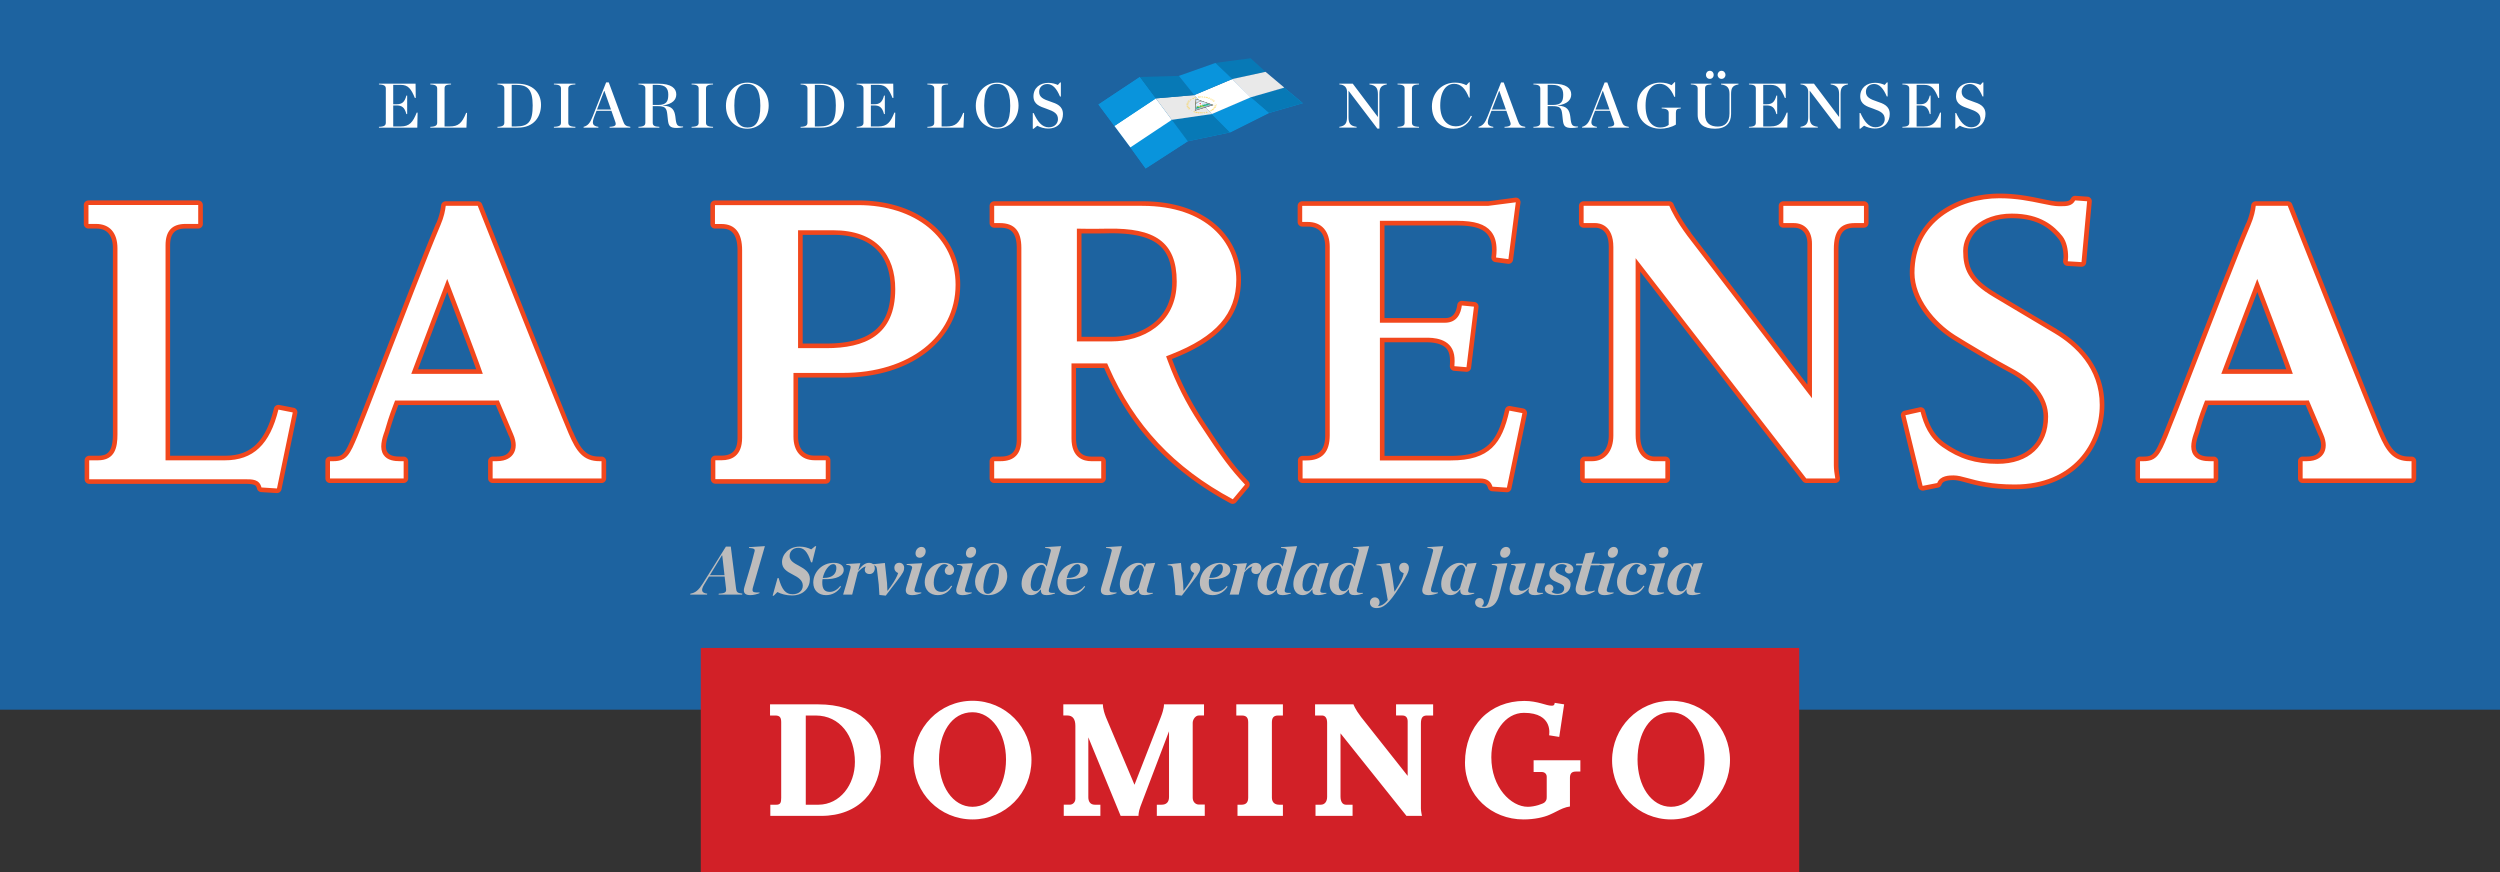 <svg xmlns="http://www.w3.org/2000/svg" width="400" height="139.57"><rect width="100%" height="100%" fill="#333333" stroke="none"/><path d="M0 113.548h400V0H0v113.548z" fill="#1d63a0"/><path d="M197.147 80.618a.742.742 0 0 1-.27-.09c-9.535-5.138-15.997-12.018-20.165-21.532-.003-.007.003-.017 0-.022l-.045-.09h-4.5V70.12c0 1.446.42 2.097.874 2.462.454.366 1.055.47 1.545.47h1.612a.742.742 0 0 1 .738.74v2.752a.742.742 0 0 1-.738.74h-17.123a.742.742 0 0 1-.74-.74V73.79a.742.742 0 0 1 .74-.738h1.007c.975 0 1.583-.243 1.97-.65.39-.405.628-1.064.628-2.103V39.68c0-1.258-.27-2.064-.672-2.53-.402-.465-.994-.716-2.037-.716h-.896a.742.742 0 0 1-.74-.738v-2.753a.742.742 0 0 1 .74-.74h23.68c5.34 0 9.308 1.535 11.93 3.896 2.624 2.36 3.873 5.523 3.873 8.66 0 2.864-.868 5.354-2.686 7.432-1.817 2.078-4.54 3.752-8.213 5.192l-.135.045.045.156c1.256 3.398 2.857 6.536 4.857 9.602 3.81 5.8 5.008 7.356 7.32 9.826a.742.742 0 0 1 .022.985c-.57.68-1.457 1.733-1.97 2.35a.742.742 0 0 1-.65.267zM44.274 78.894l-2.485-.157a.742.742 0 0 1-.672-.56c-.12-.464-.25-.523-.538-.626-.287-.102-.78-.134-1.365-.133H14.28a.742.742 0 0 1-.738-.74v-3.02a.742.742 0 0 1 .74-.74h1.364c1.198 0 1.644-.366 1.97-.94.326-.573.447-1.482.447-2.46V39.723c0-1.114-.28-1.902-.716-2.394-.437-.493-1.06-.76-1.992-.76h-1.208a.742.742 0 0 1-.74-.74v-3.022a.742.742 0 0 1 .74-.738h17.57a.742.742 0 0 1 .74.738v3.022a.742.742 0 0 1-.74.74H29.68c-.948 0-1.497.24-1.858.625-.36.386-.604 1.02-.604 2.06v33.663h8.752c2.135 0 3.71-.572 4.97-1.768 1.257-1.197 2.22-3.09 2.886-5.797a.742.742 0 0 1 .85-.56l2.306.448a.742.742 0 0 1 .582.896c-.267 1.28-2.302 11.083-2.53 12.176a.742.742 0 0 1-.76.582zm196.788-.134c-.742-.05-1.643-.113-2.306-.157a.742.742 0 0 1-.67-.515c-.087-.278-.18-.46-.337-.582-.16-.12-.422-.223-.94-.223h-28.405a.742.742 0 0 1-.738-.74V73.68a.742.742 0 0 1 .738-.74h.605c1.127 0 1.826-.292 2.283-.783.456-.49.738-1.284.738-2.53v-30.15c0-1.112-.282-1.904-.737-2.416-.455-.51-1.104-.805-2.037-.805h-.895a.742.742 0 0 1-.738-.738v-2.574a.742.742 0 0 1 .74-.74h29.79l4.297-.58a.742.742 0 0 1 .827.827c-.173 1.348-1.01 7.758-1.186 9.11a.742.742 0 0 1-.827.65l-1.992-.27a.742.742 0 0 1-.648-.828c.05-.416.09-.796.09-1.12 0-1.154-.247-1.9-.717-2.483-.755-.934-2.168-1.434-4.902-1.434H221.52v14.817h9.648c.832 0 1.192-.272 1.478-.65.285-.376.445-.923.514-1.454a.742.742 0 0 1 .806-.65c.694.068 1.215.11 1.925.18a.742.742 0 0 1 .673.828c-.176 1.413-1.025 8.367-1.187 9.69a.742.742 0 0 1-.805.65c-.672-.057-1.21-.098-1.924-.156a.742.742 0 0 1-.672-.784c.016-.22.022-.505.022-.783 0-.35-.024-.657-.067-.873-.205-1.097-.81-1.527-1.59-1.813-.78-.287-1.683-.314-2.17-.314h-6.65V72.94h10.588c3.027 0 4.84-.638 6.088-1.813 1.25-1.174 2.014-2.998 2.597-5.573a.742.742 0 0 1 .85-.582c.69.132 1.33.237 2.082.38a.742.742 0 0 1 .582.896c-.306 1.465-2.222 10.677-2.485 11.93a.742.742 0 0 1-.76.582zm66.498-.27a.742.742 0 0 1-.65-.558c-.32-1.326-2.4-9.884-2.752-11.326a.742.742 0 0 1 .56-.895c.81-.177 1.65-.365 2.417-.536a.742.742 0 0 1 .873.514c.532 2.004 1.27 3.85 3.2 5.215 2.664 1.852 4.994 2.575 8.394 2.574 2.353 0 4.176-.68 5.417-1.835 1.24-1.154 1.946-2.806 1.946-4.97 0-2.606-1.908-5.236-5.484-7.116-2.515-1.327-7.364-4.203-9.11-5.305-3.38-2.15-6.804-6.147-6.804-10.586 0-4.316 1.89-7.564 4.633-9.647 2.745-2.083 6.302-3.044 9.716-3.044 2.824 0 5.12.503 6.893.873 1.158.242 2.018.403 2.663.403h.224c.503 0 .892-.016 1.14-.09.25-.075.38-.156.538-.448a.742.742 0 0 1 .694-.38c.557.04 1.19.082 1.924.133a.742.742 0 0 1 .694.806l-.895 9.738a.742.742 0 0 1-.784.67c-.727-.043-1.413-.087-2.217-.133a.742.742 0 0 1-.693-.806c.027-.283.067-.475.067-.65 0-1.008-.256-2.175-.784-2.843-1.19-1.473-3.07-3.335-7.475-3.335-4.764 0-7.05 2.807-7.05 5.238 0 1.356.183 2.423.805 3.47.622 1.045 1.73 2.103 3.715 3.267a.742.742 0 0 1 0 .022l9.76 5.774a.742.742 0 0 1 0 .022c3.405 2.038 7.564 5.854 7.564 12.087 0 3.237-1.12 6.607-3.49 9.177-2.372 2.57-5.993 4.297-10.834 4.297-3.897 0-6.185-.618-7.767-1.052-.867-.237-1.517-.403-2.058-.403-.316 0-.785.022-1.164.134-.38.113-.607.256-.74.605a.742.742 0 0 1-.558.47c-.586.113-1.527.312-2.328.47a.742.742 0 0 1-.202 0zm-193.162-1.096a.742.742 0 0 1-.67-.738v-3.022a.742.742 0 0 1 .737-.738h1.008c.64 0 1.278-.143 1.723-.515.445-.372.806-1.01.806-2.35V40.04c0-1.296-.266-2.17-.672-2.686-.405-.516-.96-.783-1.902-.783h-1.03a.742.742 0 0 1-.738-.74v-3.022a.742.742 0 0 1 .738-.738h22.92c4.73 0 8.802 1.34 11.706 3.715s4.61 5.8 4.61 9.76c0 4.378-1.986 8.15-5.326 10.765s-8.005 4.096-13.452 4.096h-7.162v9.446c0 1.052.284 1.8.716 2.282.43.483 1.033.762 1.925.762h1.79a.742.742 0 0 1 .74.738v3.022a.742.742 0 0 1-.74.738h-17.66a.742.742 0 0 1-.067 0zm-61.664-.11a.742.742 0 0 1-.67-.74V73.79a.742.742 0 0 1 .737-.738h.538c.95 0 1.302-.17 1.724-.67.422-.5.838-1.457 1.432-2.866.74-1.785 2.478-6.26 4.477-11.438 3.037-7.863 6.8-17.634 8.797-22.338a.742.742 0 0 1 .023 0c.534-1.237.712-2.232.783-2.887a.742.742 0 0 1 .74-.65h5.124a.742.742 0 0 1 .694.47c1.692 4.272 12.87 32.57 14.505 36.373a.742.742 0 0 1 .022 0c.614 1.448 1.18 2.47 1.813 3.09.635.618 1.31.916 2.462.916h.314a.742.742 0 0 1 .738.74v2.752a.742.742 0 0 1-.738.74H78.832a.742.742 0 0 1-.738-.74V73.79a.742.742 0 0 1 .738-.738h.65c1.373 0 1.803-.502 2.036-.873.14-.226.27-.497.27-.94 0-.372-.084-.876-.36-1.5a.742.742 0 0 1-.022 0l-2.08-4.925H63.723l-.022.068a.742.742 0 0 1 0 .022c-.816 2.125-1.177 3.35-1.343 3.94l-.068.245a.742.742 0 0 1-.023.112c-.234.628-.43 1.275-.493 1.836-.064.56.006.995.224 1.32.387.58 1.21.694 1.97.694h.605a.742.742 0 0 1 .738.74v2.752a.742.742 0 0 1-.738.74H52.802a.742.742 0 0 1-.068 0zm200.75 0a.742.742 0 0 1-.672-.74V73.79a.742.742 0 0 1 .74-.738h1.208c.836 0 1.427-.3 1.88-.85.453-.55.76-1.395.76-2.507v-30.15c0-1.634-.463-2.32-.917-2.686-.453-.365-1.01-.426-1.253-.426h-1.858a.742.742 0 0 1-.74-.738v-2.753a.742.742 0 0 1 .74-.74h13.72a.742.742 0 0 1 .672.45c.334.778 1.117 2.33 2.82 4.632h-.022l18.622 24.263v-22.54c0-.883-.24-1.515-.604-1.925-.363-.41-.864-.65-1.59-.65h-1.656a.742.742 0 0 1-.738-.737v-2.753a.742.742 0 0 1 .738-.74h12.893a.742.742 0 0 1 .738.74v2.753a.742.742 0 0 1-.738.738h-1.477c-1.013 0-1.56.257-1.948.74-.386.48-.65 1.335-.65 2.685v34.625c0 .497.115 1.284.225 1.925a.742.742 0 0 1-.74.873h-4.632a.742.742 0 0 1-.582-.29c-.476-.616-23.64-30.503-25.986-33.53v26.12c0 1.43.352 2.28.783 2.775.432.497.972.694 1.522.694h1.724a.742.742 0 0 1 .738.74v2.752a.742.742 0 0 1-.738.74H253.55a.742.742 0 0 1-.066 0zm88.86 0a.742.742 0 0 1-.673-.74V73.79a.742.742 0 0 1 .74-.738h.537c.95 0 1.302-.17 1.724-.67.422-.5.838-1.457 1.433-2.866.738-1.786 2.476-6.26 4.477-11.438 3.034-7.863 6.8-17.634 8.796-22.338a.742.742 0 0 1 .022 0c.533-1.238.713-2.233.784-2.887a.742.742 0 0 1 .74-.65h5.124a.742.742 0 0 1 .694.47c1.69 4.272 12.868 32.57 14.504 36.373a.742.742 0 0 1 .022 0c.615 1.448 1.18 2.47 1.813 3.09.634.618 1.308.916 2.46.916h.315a.742.742 0 0 1 .738.74v2.752a.742.742 0 0 1-.738.74H368.42a.742.742 0 0 1-.74-.74V73.79a.742.742 0 0 1 .74-.738h.67c1.375 0 1.803-.5 2.037-.873.128-.207.246-.48.246-.94 0-.373-.082-.877-.358-1.5a.742.742 0 0 1-.022 0l-2.082-4.925h-15.576l-.046.09c-.813 2.122-1.155 3.34-1.32 3.94l-.067.245a.742.742 0 0 1-.022.112c-.235.632-.445 1.275-.515 1.836-.07.56.01 1 .224 1.32.38.57 1.23.694 1.992.694h.604a.742.742 0 0 1 .738.74v2.752a.742.742 0 0 1-.738.74H342.41a.742.742 0 0 1-.067 0zM66.88 59.083h9.31c-1.23-3.46-3.825-10.24-4.632-12.354-.835 2.194-3.503 9.2-4.678 12.355zm289.586 0h9.334c-1.23-3.46-3.826-10.24-4.633-12.354-.84 2.194-3.526 9.203-4.7 12.355zm-228.034-4.117h3.783c2.97 0 5.565-.5 7.364-1.79 1.798-1.29 2.93-3.36 2.93-6.917 0-2.584-.71-4.737-2.17-6.245-1.46-1.507-3.722-2.44-7.073-2.44h-4.835v17.392zm44.61-1.074h4.833c2.24 0 4.692-.65 6.536-2.06 1.845-1.408 3.135-3.534 3.135-6.78 0-3.072-.81-4.917-2.418-6.09-1.608-1.172-4.185-1.694-7.81-1.633-1.247.03-2.504.03-3.448.022h-.83v16.54z" fill="#f1471d"/><path d="M242.528 32.37c-.172 1.343-1.006 7.738-1.182 9.09-.7-.093-1.265-.166-1.978-.262.052-.43.084-.84.084-1.214 0-1.263-.29-2.206-.884-2.944-.96-1.183-2.642-1.71-5.466-1.71h-12.317v16.308h10.38c2.04 0 2.572-1.57 2.728-2.763l1.94.19c-.177 1.418-1.032 8.363-1.194 9.687-.676-.057-1.224-.105-1.935-.163.02-.254.034-.53.034-.814 0-.358-.02-.72-.083-1.028-.506-2.715-3.506-2.715-4.49-2.715h-7.382V73.67h11.318c6.266 0 8.206-2.705 9.4-7.97.702.134 1.34.26 2.082.4l-2.48 11.92-2.307-.152c-.23-.742-.732-1.315-1.997-1.315h-28.386V73.67h.606c2.516 0 3.74-1.32 3.74-4.038V39.487c0-2.49-1.31-3.976-3.506-3.976h-.9v-2.577H238.15l4.378-.565M298.234 32.933v2.76h-1.487c-2.302 0-3.332 1.28-3.332 4.16v34.623c0 .59.115 1.415.23 2.077h-4.647l-27.3-35.25v28.27c0 3.11 1.568 4.218 3.04 4.218h1.718v2.763h-12.9V73.79h1.194c2.058 0 3.387-1.608 3.387-4.096V39.548c0-3.578-2.233-3.856-2.915-3.856h-1.842v-2.76h13.705c.354.828 1.16 2.452 2.896 4.796l19.936 25.99V39.004c0-2.04-1.118-3.31-2.917-3.31h-1.666v-2.76h12.9M327.7 66.667c0-2.967-2.142-5.792-5.875-7.755-2.47-1.3-7.33-4.208-9.046-5.292-3.215-2.044-6.462-5.915-6.462-9.955 0-8.206 7.043-11.945 13.588-11.945 2.738 0 4.957.467 6.736.838 1.16.242 2.077.437 2.84.437h.218c1.018 0 1.842-.038 2.326-.93l1.913.137-.895 9.737c-.724-.045-1.392-.086-2.198-.133.022-.232.053-.45.053-.71 0-1.116-.23-2.435-.927-3.318-1.253-1.553-3.444-3.6-8.07-3.6-5.064 0-7.795 3.078-7.795 5.973 0 2.848.8 4.968 4.9 7.373l9.745 5.808c3.287 1.967 7.206 5.55 7.206 11.455 0 6.13-4.255 12.732-13.587 12.732-3.82 0-5.988-.593-7.57-1.027-.872-.238-1.563-.426-2.24-.426-.635 0-2.15.012-2.603 1.216-.6.115-1.546.3-2.34.458-.32-1.328-2.4-9.86-2.754-11.307.813-.178 1.66-.366 2.426-.537.548 2.064 1.374 4.12 3.49 5.618 2.76 1.92 5.316 2.7 8.828 2.7 4.99 0 8.09-2.894 8.09-7.55M31.713 32.8v3.027h-2.026c-2.153 0-3.2 1.117-3.2 3.42v34.405h9.485c4.548 0 7.203-2.534 8.576-8.114.678.133 1.56.31 2.294.452-.267 1.282-2.3 11.075-2.528 12.164-.702-.045-1.815-.12-2.48-.16-.332-1.31-1.447-1.316-2.622-1.314H14.274v-3.028h1.38c2.768 0 3.14-2.094 3.14-4.146V39.73c0-2.48-1.25-3.903-3.436-3.903h-1.203V32.8h17.558M96.243 76.553V73.79h-.312c-2.59 0-3.703-1.503-4.958-4.463-1.677-3.9-12.844-32.125-14.535-36.394h-5.122c-.078.718-.282 1.785-.848 3.096-1.984 4.672-5.76 14.453-8.797 22.316-2 5.178-3.727 9.65-4.477 11.46-1.188 2.82-1.68 3.985-3.847 3.985H52.8v2.763h11.783V73.79h-.604c-.832 0-2.004-.104-2.614-1.018-.692-1.036-.278-2.542.206-3.843l.08-.28c.17-.602.524-1.86 1.348-4.005l.215-.562H79.25l.56-.015 2.283 5.382c.31.705.425 1.3.425 1.787 0 .598-.172 1.043-.366 1.352-.344.546-1.086 1.2-2.667 1.2h-.663v2.763h17.42m-18.99-16.727H65.8c1-2.724 5.755-15.193 5.755-15.193s4.582 11.926 5.697 15.193M385.845 76.553V73.79h-.31c-2.593 0-3.704-1.503-4.96-4.463-1.68-3.9-12.846-32.125-14.536-36.394h-5.12c-.08.718-.285 1.785-.85 3.096-1.983 4.672-5.76 14.453-8.795 22.316-2 5.178-3.73 9.65-4.478 11.46-1.19 2.82-1.682 3.985-3.847 3.985h-.547v2.763h11.782V73.79h-.603c-.83 0-2.004-.104-2.613-1.018-.693-1.036-.277-2.542.207-3.843l.08-.28c.166-.602.522-1.86 1.344-4.005l.217-.562h16.038l.557-.015 2.283 5.382c.312.705.426 1.3.426 1.787 0 .598-.17 1.043-.364 1.352-.345.546-1.087 1.2-2.668 1.2h-.664v2.763h17.42m-18.988-16.727h-11.453c.997-2.724 5.756-15.193 5.756-15.193s4.58 11.926 5.696 15.193M133.265 36.838h-5.576v18.868h4.518c6.104 0 11.033-1.996 11.033-9.435 0-5.44-2.992-9.432-9.975-9.432m4.048-4.022c9.175 0 15.58 5.236 15.58 12.73 0 8.316-7.42 14.122-18.044 14.122h-7.895v10.19c0 2.368 1.26 3.78 3.375 3.78h1.79v3.024h-17.665v-3.024h1.027c1.486 0 3.258-.622 3.258-3.6V40.043c0-2.79-1.116-4.203-3.317-4.203h-1.027v-3.024h22.917M177.29 36.584c-2.466.058-4.99 0-4.99 0v18.038h5.577c4.76 0 10.398-2.665 10.398-9.565 0-6.416-3.583-8.596-10.984-8.473m5.464-3.65c10.4 0 15.054 5.935 15.054 11.818 0 5.433-3.216 9.116-10.427 11.944l-.807.316.308.83c1.276 3.45 2.88 6.638 4.91 9.747 3.814 5.81 5.084 7.457 7.414 9.948-.566.677-1.446 1.728-1.962 2.347-9.422-5.078-15.76-11.823-19.868-21.21l-.23-.525h-5.71v11.967c0 3.198 1.978 3.674 3.157 3.674h1.602v2.763h-17.126V73.79h1.015c2.21 0 3.332-1.173 3.332-3.49V39.67c0-2.713-1.096-3.977-3.45-3.977h-.896v-2.76h23.688" fill="#fff"/><path style="-inkscape-font-specification:ChronicleDisplay-SemiItalic" d="M110.43 95.135h2.695l.033-.15c-.9-.11-1.06-.52-.487-1.472l.77-1.265h2.5l.228 1.947c.065.55-.12.746-1.17.79l-.032.15h3.78l.03-.15c-.822-.11-.94-.228-1.017-.888l-.834-6.64h-.78l-3.714 5.927c-.628 1.005-1.158 1.48-1.97 1.6l-.033.15m5.49-3.102h-2.34l1.917-3.158h.065l.357 3.158M122.383 87.382l-2.545.162v.13c.802.043.986.184.9.52l-.52 1.99-1.116 3.75c-.054.196-.087.37-.087.52 0 .508.336.768 1.04.768.53 0 1.126-.173 1.462-.314v-.12c-.823.044-1.116-.03-1.116-.4 0-.118.034-.258.077-.43l1.906-6.576M123.617 95.32h.173l.596-.595c.54.29 1.386.55 2.328.55 1.884 0 2.87-1.264 2.87-2.638 0-1.06-.802-1.59-1.712-2.087-.823-.443-1.537-.822-1.537-1.58 0-.82.606-1.318 1.375-1.318.834 0 1.45.454 2.057 2.325h.184l.64-2.584h-.173l-.617.508c-.53-.26-1.116-.443-1.874-.443-1.69 0-2.804 1.222-2.804 2.477 0 1.05.79 1.514 1.71 1.99.965.486 1.614.95 1.614 1.784 0 .844-.714 1.373-1.624 1.373-1.126 0-1.722-.723-2.24-2.594h-.174l-.79 2.833M134.997 91.188c0-.638-.51-1.135-1.592-1.135-1.905 0-3.28 1.48-3.28 3.18 0 1.243.855 1.99 2.035 1.99 1.018 0 1.852-.498 2.404-1.353l-.13-.12c-.433.607-1.083.953-1.657.953-.877 0-1.212-.498-1.212-1.492 0-.183.01-.367.043-.55 2.35.107 3.39-.607 3.39-1.472m-1.68-.93c.325 0 .5.195.5.606 0 .692-.326 1.633-2.178 1.61.25-1.145 1.007-2.216 1.68-2.216M139.025 90.053c-.628 0-1.245.54-1.69 1.222l-.02-.022.345-1.146-2.252.14v.13c.672.043.758.184.672.53l-.66 2.477-.52 1.752h1.45l.9-3.57c.367-.41.876-.907 1.31-.918-.163.15-.196.4-.196.508 0 .454.325.692.77.692.486 0 .833-.378.833-.94 0-.487-.325-.855-.942-.855" font-size="15.117" font-style="italic" fill="#bdbcbc" font-family="Chronicle Display"/><path style="-inkscape-font-specification:ChronicleDisplay-SemiItalic" d="M141.72 95.298l1.81-2.37c.995-1.286 1.136-1.6 1.136-2.097 0-.42-.314-.788-.77-.788-.508 0-.8.335-.8.81 0 .4.216.672.606.834-.13.443-.52 1.222-1.126 2.065l-.54.747h-.055l-.053-1.222-.347-3.2-2.133.227v.13c.64.01.78.13.855.583l.293 2.498.108 1.677 1.018.108M146.485 88.55c0 .454.314.692.65.692.53 0 .974-.465.974-1.05 0-.443-.315-.69-.66-.69-.532 0-.965.464-.965 1.048m.93 6.24c-.8.053-1.103-.033-1.103-.38 0-.118.043-.26.097-.453l1.168-3.85-2.512.14v.13c.66.043.975.206.856.563l-.91 3.006c-.054.184-.086.357-.086.497 0 .52.346.78 1.05.78.53 0 1.104-.174 1.44-.315v-.12M150.967 90.053c-1.732 0-3.01 1.45-3.01 3.125 0 1.21.834 2.044 2.08 2.044 1.017 0 1.797-.52 2.306-1.427l-.152-.098c-.41.638-.963 1.006-1.526 1.006-.877 0-1.267-.508-1.267-1.503 0-1.31.79-2.942 1.7-2.942.282 0 .466.098.607.26-.347.15-.542.508-.542.78 0 .43.293.69.747.69s.747-.39.747-.778c0-.692-.628-1.157-1.69-1.157M154.55 88.55c0 .454.315.692.65.692.532 0 .976-.465.976-1.05 0-.443-.314-.69-.66-.69-.532 0-.965.464-.965 1.048m.933 6.24c-.802.053-1.105-.033-1.105-.38 0-.118.043-.26.098-.453l1.17-3.85-2.513.14v.13c.66.043.974.206.855.563l-.91 3.006c-.053.184-.086.357-.086.497 0 .52.347.78 1.05.78.53 0 1.105-.174 1.44-.315v-.12M159.034 90.053c-1.95 0-3.02 1.654-3.02 3.04 0 1.285.81 2.13 2.12 2.13 1.95 0 3.022-1.656 3.022-3.04 0-1.287-.812-2.13-2.122-2.13m-.974 4.963c-.52 0-.726-.39-.726-1.038 0-1.232.66-3.72 1.776-3.72.52 0 .725.39.725 1.038 0 1.233-.66 3.72-1.775 3.72M169.786 87.382l-2.566.162v.13c.8.043.985.194.898.53l-.64 2.454c-.183-.356-.432-.605-1.08-.605-1.333 0-2.946 1.492-2.946 3.363 0 1.125.714 1.806 1.515 1.806.607 0 1.072-.292 1.55-.898l.03.01v.12c0 .584.337.768.932.768.454 0 1.028-.15 1.31-.25v-.118c-.748.054-.986-.043-.986-.357 0-.12.043-.302.108-.508l1.874-6.608m-3.097 2.995c.367 0 .594.38.65.757l-.835 2.92c-.227.357-.498.54-.8.54-.478 0-.792-.356-.792-1.048 0-1.222.812-3.17 1.776-3.17M174.052 91.188c0-.638-.51-1.135-1.592-1.135-1.906 0-3.28 1.48-3.28 3.18 0 1.243.855 1.99 2.035 1.99 1.018 0 1.85-.498 2.404-1.353l-.13-.12c-.434.607-1.084.953-1.658.953-.877 0-1.213-.498-1.213-1.492 0-.183.01-.367.043-.55 2.35.107 3.39-.607 3.39-1.472m-1.68-.93c.325 0 .5.195.5.606 0 .692-.326 1.633-2.178 1.61.25-1.145 1.007-2.216 1.678-2.216M179.51 87.382l-2.546.162v.13c.802.043.986.184.9.52l-.52 1.99-1.116 3.75c-.054.196-.087.37-.087.52 0 .508.337.768 1.04.768.53 0 1.127-.173 1.463-.314v-.12c-.823.044-1.116-.03-1.116-.4 0-.118.033-.258.076-.43l1.906-6.576M184.25 91.794l.586-1.74-1.45.14-.207.55c-.185-.388-.423-.69-1.073-.69-1.33 0-2.934 1.48-2.934 3.405 0 1.113.64 1.762 1.473 1.762.606 0 1.072-.27 1.57-.92l.02.012c-.01.065-.01.12-.01.162-.01.573.336.746.932.746.41 0 .974-.13 1.3-.25v-.118c-.716.043-.975-.01-.975-.324 0-.13.043-.303.108-.52l.66-2.216m-1.85-1.417c.346 0 .595.4.628.822l-.834 2.822c-.227.356-.52.605-.823.605-.475 0-.735-.39-.735-1.08 0-1.223.823-3.17 1.765-3.17M189.09 95.298l1.81-2.37c.996-1.286 1.136-1.6 1.136-2.097 0-.42-.314-.788-.768-.788-.51 0-.802.335-.802.81 0 .4.217.672.607.834-.13.443-.52 1.222-1.126 2.065l-.542.747h-.054l-.053-1.222-.346-3.2-2.133.227v.13c.64.01.78.13.856.583l.292 2.498.108 1.677 1.018.108M196.844 91.188c0-.638-.51-1.135-1.592-1.135-1.906 0-3.28 1.48-3.28 3.18 0 1.243.855 1.99 2.035 1.99 1.018 0 1.85-.498 2.404-1.353l-.13-.12c-.432.607-1.082.953-1.656.953-.877 0-1.213-.498-1.213-1.492 0-.183.012-.367.045-.55 2.35.107 3.39-.607 3.39-1.472m-1.68-.93c.325 0 .498.195.498.606 0 .692-.324 1.633-2.176 1.61.25-1.145 1.007-2.216 1.678-2.216M200.872 90.053c-.628 0-1.246.54-1.69 1.222l-.02-.022.345-1.146-2.252.14v.13c.672.043.758.184.672.53l-.66 2.477-.52 1.752h1.45l.9-3.57c.367-.41.876-.907 1.31-.918-.163.15-.196.4-.196.508 0 .454.326.692.77.692.487 0 .834-.378.834-.94 0-.487-.325-.855-.942-.855" font-size="15.117" font-style="italic" fill="#bdbcbc" font-family="Chronicle Display"/><path style="-inkscape-font-specification:ChronicleDisplay-SemiItalic" d="M207.53 87.382l-2.566.162v.13c.802.043.986.194.9.53l-.64 2.454c-.184-.356-.433-.605-1.083-.605-1.33 0-2.944 1.492-2.944 3.363 0 1.125.715 1.806 1.516 1.806.607 0 1.072-.292 1.55-.898l.03.01v.12c0 .584.337.768.932.768.455 0 1.03-.15 1.31-.25v-.118c-.747.054-.985-.043-.985-.357 0-.12.042-.302.107-.508l1.874-6.608m-3.096 2.995c.368 0 .595.38.65.757l-.834 2.92c-.228.357-.498.54-.8.54-.478 0-.792-.356-.792-1.048 0-1.222.812-3.17 1.776-3.17M212.013 91.794l.585-1.74-1.45.14-.207.55c-.183-.388-.42-.69-1.07-.69-1.333 0-2.935 1.48-2.935 3.405 0 1.113.64 1.762 1.473 1.762.606 0 1.07-.27 1.57-.92l.02.012c-.01.065-.01.12-.01.162-.01.573.336.746.932.746.41 0 .974-.13 1.3-.25v-.118c-.716.043-.976-.01-.976-.324 0-.13.044-.303.11-.52l.66-2.216m-1.852-1.417c.346 0 .595.4.628.822l-.834 2.822c-.227.356-.52.605-.823.605-.476 0-.736-.39-.736-1.08 0-1.223.823-3.17 1.765-3.17M219.062 87.382l-2.566.162v.13c.8.043.985.194.898.53l-.638 2.454c-.185-.356-.434-.605-1.083-.605-1.332 0-2.945 1.492-2.945 3.363 0 1.125.714 1.806 1.516 1.806.606 0 1.07-.292 1.548-.898l.032.01v.12c0 .584.336.768.93.768.456 0 1.03-.15 1.312-.25v-.118c-.748.054-.986-.043-.986-.357 0-.12.044-.302.11-.508l1.872-6.608m-3.097 2.995c.368 0 .596.38.65.757l-.834 2.92c-.226.357-.497.54-.8.54-.477 0-.79-.356-.79-1.048 0-1.222.81-3.17 1.775-3.17M222.375 90.074l-2.133.228v.13c.64.01.79.13.877.583l.42 2.174.5 2.8c-.564.778-1.16.973-1.603.995.162-.12.292-.357.292-.628 0-.465-.326-.778-.748-.778-.455 0-.79.367-.79.82 0 .54.38.898 1.05.898 1.03 0 1.884-.53 3.692-3.374 1.202-1.892 1.494-2.465 1.494-3.07 0-.444-.303-.812-.768-.812-.498 0-.79.335-.79.81 0 .4.28.726.725.855-.076.52-.38 1.287-.975 2.196l-.465.746h-.044l-.302-2.164-.433-2.412M230.93 87.382l-2.546.162v.13c.802.043.986.184.9.52l-.52 1.99-1.116 3.75c-.054.196-.087.37-.087.52 0 .508.337.768 1.04.768.53 0 1.127-.173 1.463-.314v-.12c-.823.044-1.116-.03-1.116-.4 0-.118.033-.258.076-.43l1.906-6.576M235.67 91.794l.586-1.74-1.45.14-.207.55c-.185-.388-.423-.69-1.073-.69-1.33 0-2.934 1.48-2.934 3.405 0 1.113.64 1.762 1.473 1.762.606 0 1.072-.27 1.57-.92l.02.012c-.01.065-.01.12-.01.162-.01.573.336.746.932.746.41 0 .974-.13 1.3-.25v-.118c-.716.043-.976-.01-.976-.324 0-.13.044-.303.11-.52l.66-2.216m-1.852-1.417c.346 0 .595.4.628.822l-.834 2.822c-.227.356-.52.605-.823.605-.475 0-.735-.39-.735-1.08 0-1.223.823-3.17 1.765-3.17M240.024 88.55c0 .454.325.692.66.692.53 0 .975-.465.975-1.05 0-.443-.326-.69-.662-.69-.53 0-.974.464-.974 1.048m-2.63 8.748c1.493 0 2.143-.778 2.51-2.25l1.268-4.94-2.49.14v.13c.68.042.94.205.865.55L238.4 95.59c-.293 1.2-.585 1.492-.964 1.492-.184 0-.28-.032-.38-.087.207-.108.358-.356.358-.616 0-.347-.25-.693-.67-.693-.434 0-.726.314-.726.703 0 .584.498.908 1.375.908M241.67 93.448c-.087.282-.13.53-.13.736 0 .65.39 1.038 1.126 1.038.628 0 1.32-.368 1.95-1.08l.03.03c-.053.14-.074.27-.074.39 0 .454.4.66 1.007.66.453 0 1.027-.152 1.31-.25v-.118c-.738.043-.976-.02-.976-.324 0-.13.033-.28.098-.487l1.19-3.915h-1.46l-.445 1.71-.606 2.086c-.454.41-.833.606-1.2.606-.36 0-.532-.163-.532-.487 0-.108.033-.324.098-.53l1.072-3.406-2.34.14v.13c.672.043.813.206.694.562l-.812 2.508M248.99 95.222c1.688 0 2.305-.822 2.305-1.74 0-.693-.498-1.05-1.33-1.407-.575-.25-1.095-.465-1.095-.93 0-.487.357-.887 1.05-.887.358 0 .672.13.802.325-.24.162-.336.41-.336.605 0 .28.28.573.65.573.487 0 .703-.345.703-.723 0-.54-.618-.984-1.69-.984-1.364 0-2.165.757-2.165 1.72 0 .767.53 1.113 1.32 1.416.553.226 1.073.42 1.073.93 0 .54-.434.896-1.105.896-.357 0-.736-.14-.93-.335.205-.14.302-.345.302-.572 0-.346-.27-.606-.65-.606-.433 0-.725.336-.725.736 0 .65.845.984 1.82.984M255.897 90.453l.087-.27h-1.375l.572-1.84-1.494.196-.465 1.643h-.996l-.098.27h1.006l-.91 3.114c-.075.26-.12.498-.12.692 0 .627.38.962 1.182.962.79 0 1.45-.357 1.873-.616v-.12c-.313.098-.703.163-.974.163-.41 0-.617-.153-.617-.52 0-.152.032-.357.097-.595l.866-3.082h1.364" font-size="15.117" font-style="italic" fill="#bdbcbc" font-family="Chronicle Display"/><path style="-inkscape-font-specification:ChronicleDisplay-SemiItalic" d="M257.25 88.55c0 .454.315.692.65.692.53 0 .975-.465.975-1.05 0-.443-.314-.69-.66-.69-.53 0-.964.464-.964 1.048m.932 6.24c-.802.053-1.105-.033-1.105-.38 0-.118.044-.26.098-.453l1.17-3.85-2.513.14v.13c.66.043.975.206.855.563l-.91 3.006c-.053.184-.086.357-.086.497 0 .52.348.78 1.052.78.53 0 1.104-.174 1.44-.315v-.12M261.733 90.053c-1.732 0-3.01 1.45-3.01 3.125 0 1.21.834 2.044 2.08 2.044 1.017 0 1.796-.52 2.305-1.427l-.15-.098c-.413.638-.965 1.006-1.528 1.006-.877 0-1.267-.508-1.267-1.503 0-1.31.79-2.942 1.7-2.942.282 0 .466.098.606.26-.347.15-.542.508-.542.78 0 .43.292.69.747.69s.747-.39.747-.778c0-.692-.628-1.157-1.69-1.157M265.317 88.55c0 .454.314.692.65.692.53 0 .974-.465.974-1.05 0-.443-.313-.69-.66-.69-.53 0-.963.464-.963 1.048m.93 6.24c-.8.053-1.103-.033-1.103-.38 0-.118.043-.26.097-.453l1.17-3.85-2.51.14v.13c.66.043.973.206.854.563l-.91 3.006c-.054.184-.086.357-.086.497 0 .52.346.78 1.05.78.53 0 1.105-.174 1.44-.315v-.12M271.868 91.794l.584-1.74-1.45.14-.206.55c-.184-.388-.423-.69-1.072-.69-1.332 0-2.934 1.48-2.934 3.405 0 1.113.638 1.762 1.472 1.762.606 0 1.072-.27 1.57-.92l.022.012c-.01.065-.01.12-.01.162-.012.573.335.746.93.746.412 0 .975-.13 1.3-.25v-.118c-.715.043-.975-.01-.975-.324 0-.13.042-.303.107-.52l.66-2.216m-1.85-1.417c.346 0 .595.4.627.822l-.833 2.822c-.227.356-.52.605-.822.605-.477 0-.737-.39-.737-1.08 0-1.223.824-3.17 1.766-3.17" font-size="15.117" font-style="italic" fill="#bdbcbc" font-family="Chronicle Display"/><path d="M112.127 139.57h175.747v-35.9H112.127v35.9z" fill="#d22027"/><path d="M140.926 121.05c0-4.926-3.526-8.352-9.98-8.352h-7.742v1.784h.857c.74 0 .93.358.93 1.095v12.086c0 .76-.12 1.094-.81 1.094h-.93v1.785h8.148c5.98 0 9.528-3.997 9.528-9.493m-4.145.88c0 3.64-2.38 6.803-5.835 6.827h-2.024v-14.275h1.573c3.906 0 6.288 3.284 6.288 7.447m28.252-.31c0-5.234-4.168-9.493-9.433-9.493-5.266 0-9.434 4.306-9.434 9.54 0 5.234 4.193 9.446 9.433 9.446 5.264 0 9.432-4.26 9.432-9.493m-4.073-.095c0 4.187-2.168 7.566-5.36 7.566-3.193 0-5.36-3.378-5.36-7.565 0-4.188 1.977-7.566 5.36-7.566 3.096 0 5.36 3.377 5.36 7.565m31.8 9.017v-1.81h-.93c-.572 0-1-.45-1-1.093v-11.992c0-.475.404-1.166.975-1.166h.835v-1.784h-6.408s.07.57-.5 2.046l-4.216 10.825s-4.407-10.397-4.574-10.826c-.548-1.403-.477-2.046-.477-2.046h-6.336v1.784h.642c.88 0 1.287.595 1.287 1.666v11.658c0 .547-.407.95-.907.95h-.952v1.786h5.86v-1.785h-.904c-.715 0-1.025-.523-1.025-1.19v-9.587l5.17 12.562h2.858s-.023-.62.31-1.5c1.786-4.686 4.574-12.038 4.574-12.038v10.516c0 .88-.477 1.237-1.192 1.237h-.76v1.785h7.67zm12.504 0v-1.785h-.595c-.763 0-1.168-.428-1.168-1.142V115.6c0-.713.238-1.118 1-1.118h.762v-1.784h-7.455v1.784h.88c.763 0 1.023.38 1.023 1.095v12.038c0 .786-.357 1.142-1.094 1.142H198v1.785h7.264zm24.035-16.06v-1.784h-5.932v1.784h1.024c.596 0 .834.405.834.952v8.707l-7.455-9.42c-1-1.308-1.214-2.022-1.214-2.022h-6.146v1.784h1.095c.5 0 .834.358.834 1.166v11.848c0 .762-.382 1.26-1.025 1.26h-.833v1.786h5.93v-1.785h-1.047c-.55 0-.883-.476-.883-1.31v-10.11l10.554 13.205h2.477s-.167-.76-.167-1.166v-13.61c0-1.045.358-1.284 1-1.284h.953zm23.558 8.97v-1.808h-7.48v1.88h1.31c.453 0 .787.31.787.76v3.19c0 .45-.048.593-.31.88-.238.26-1.62.737-2.716.737-2.692 0-5.837-3.116-5.837-7.922 0-3.925 2.19-7.113 5.218-7.113 4.764 0 4.026 3.592 4.026 3.592l1.62.262.786-5.212-1.5-.238c-.072.452-.24.452-.572.452-.763 0-2.192-.76-4.29-.76-5.5 0-9.504 3.948-9.504 9.872 0 5.282 4.24 9.09 9.363 9.09 1.762 0 3.286-.36 4.144-.74.834-.356 1.452-.737 2.144-1.022.404-.167.785-.26 1.143-.31v-4.567c0-.64.215-1.023.953-1.023h.715zm23.94-1.832c0-5.234-4.17-9.493-9.434-9.493-5.265 0-9.433 4.306-9.433 9.54 0 5.234 4.193 9.446 9.434 9.446 5.265 0 9.433-4.26 9.433-9.493m-4.073-.095c0 4.187-2.168 7.566-5.36 7.566-3.193 0-5.36-3.378-5.36-7.565 0-4.188 1.977-7.566 5.36-7.566 3.097 0 5.36 3.377 5.36 7.565M60.633 20.423h6.133l.05-2.4-.14-.012c-.617 1.546-1.153 2.222-2.568 2.222h-1.193V16.87h.547c.838 0 1.284.313 1.557 1.383h.128v-2.956h-.13c-.272 1.07-.718 1.383-1.556 1.383h-.547v-3.1h1.214c1.2 0 1.666.666 2.253 2.1l.14-.02-.03-2.27h-5.86v.12c.88.03 1.1.262 1.1.665v5.452c0 .414-.22.636-1.1.666v.13zm8.216 0h5.778l.1-2.36-.14-.01c-.688 1.705-1.274 2.18-2.668 2.18h-.79v-6.058c0-.424.122-.636 1.042-.666v-.12H68.85v.12c.878.03 1.1.262 1.1.665v5.452c0 .414-.222.636-1.1.666v.13zm10.74 0h3.285c2.578 0 3.688-1.776 3.688-3.643 0-1.938-1.302-3.39-3.81-3.39H79.59v.12c.88.03 1.102.262 1.102.665v5.452c0 .414-.222.636-1.1.666v.13zm2.283-.19V13.58h.71c1.767 0 2.647.656 2.647 3.28 0 2.595-.657 3.372-2.68 3.372h-.677zm6.752.19h3.435v-.13c-.92-.03-1.132-.252-1.132-.666v-5.452c0-.403.212-.636 1.132-.666v-.12h-3.435v.12c.92.03 1.132.262 1.132.665v5.452c0 .414-.212.636-1.132.666v.13zm9.812-.958c.202.565.06.777-.9.828v.13h3.315v-.13c-.778-.11-.93-.282-1.183-.97l-2.264-6.135h-.425l-2.15 5.44c-.425 1.09-.79 1.483-1.455 1.665v.13h2.364v-.13c-.92-.15-1.093-.495-.638-1.686l.344-.88h2.384l.607 1.738zm-2.92-1.937l1.15-2.978h.04l1.053 2.978h-2.244zm8.922-.736V13.58h.717c1.365 0 1.77.606 1.77 1.566 0 1.07-.284 1.646-1.638 1.646h-.85zm0 .19h.767c1.173 0 1.447.262 1.558 1.282l.1.928c.1.91.303 1.282 1.394 1.282.333 0 .697-.03 1.04-.11v-.122c-.868-.01-1.03-.13-1.172-1.03l-.07-.575c-.142-1.02-.495-1.686-1.99-1.736v-.03c1.555-.23 2.14-.907 2.14-1.775 0-.95-.787-1.706-2.868-1.706h-3.183v.12c.88.03 1.102.262 1.102.665v5.45c0 .416-.224.638-1.103.668v.13h3.344v-.13c-.85-.03-1.06-.232-1.06-.667V16.98zm6.216 3.44h3.434v-.13c-.92-.03-1.13-.25-1.13-.665v-5.452c0-.403.21-.636 1.13-.666v-.12h-3.434v.12c.92.03 1.13.262 1.13.665v5.452c0 .414-.21.636-1.13.666v.13zm8.923.173c1.807 0 3.414-1.483 3.414-3.704 0-2.24-1.556-3.672-3.415-3.672-1.82 0-3.426 1.482-3.426 3.704 0 2.24 1.554 3.673 3.425 3.673m.04-.19c-1.265 0-2.124-.86-2.124-3.504 0-2.624.778-3.49 2.032-3.49 1.263 0 2.132.856 2.132 3.502 0 2.624-.788 3.492-2.04 3.492m8.478.02h3.284c2.577 0 3.688-1.777 3.688-3.644 0-1.938-1.303-3.39-3.81-3.39h-3.162v.12c.88.03 1.1.262 1.1.665v5.452c0 .414-.22.636-1.1.666v.13zm2.283-.192V13.58h.708c1.77 0 2.65.656 2.65 3.28 0 2.595-.657 3.372-2.68 3.372h-.677zm6.68.19h6.135l.05-2.4-.14-.01c-.617 1.544-1.153 2.22-2.568 2.22h-1.193V16.87h.546c.84 0 1.284.313 1.557 1.383h.13v-2.956h-.13c-.273 1.07-.718 1.383-1.557 1.383h-.546v-3.1h1.214c1.202 0 1.668.666 2.254 2.1l.14-.02-.03-2.27h-5.86v.12c.878.03 1.1.262 1.1.665v5.45c0 .416-.222.638-1.1.668v.13zm11.32 0h5.78l.1-2.36-.14-.01c-.69 1.706-1.275 2.18-2.67 2.18h-.788v-6.057c0-.424.12-.636 1.04-.666v-.12h-3.322v.12c.88.03 1.102.262 1.102.665v5.452c0 .414-.223.636-1.102.666v.13zm11.177.173c1.81 0 3.414-1.483 3.414-3.704 0-2.24-1.554-3.672-3.413-3.672-1.82 0-3.426 1.482-3.426 3.704 0 2.24 1.556 3.673 3.427 3.673m.04-.19c-1.264 0-2.123-.86-2.123-3.504 0-2.624.778-3.49 2.03-3.49 1.265 0 2.135.856 2.135 3.502 0 2.624-.79 3.492-2.044 3.492m5.65.2h.12l.605-.493c.447.254 1.124.455 1.7.455 1.75 0 2.405-1.21 2.405-2.32 0-1.314-1.03-1.667-1.99-1.99-1.163-.383-1.82-.706-1.82-1.575 0-.797.626-1.24 1.313-1.24.82 0 1.467.665 2.023 1.997h.14v-2.25h-.12l-.363.404c-.364-.172-.92-.342-1.515-.342-1.366 0-2.386.826-2.386 2.158 0 1.304 1.05 1.627 2.06 1.98 1.255.434 1.86.787 1.86 1.675 0 .637-.494 1.304-1.485 1.304-1.08 0-1.797-.94-2.405-2.282h-.14v2.522M220.374 20.575h.33v-5.51c0-.99.234-1.394 1.184-1.556v-.12h-2.778v.12c1.01.14 1.355.564 1.355 1.554v3.654h-.01l-4.014-5.33h-2.15v.12c.87.042 1.232.547 1.232 1.172v4.058c0 .99-.282 1.404-1.232 1.555v.13h2.768v-.13c-1.03-.14-1.294-.565-1.294-1.555v-4.21h.01l4.6 6.047zm3.233-.15h3.435v-.132c-.92-.03-1.13-.252-1.13-.666v-5.45c0-.405.21-.638 1.13-.668v-.12h-3.435v.12c.92.03 1.132.262 1.132.666v5.45c0 .415-.213.637-1.133.667v.13zm8.953.17c1.628 0 2.517-.998 2.95-1.988l-.17-.09c-.445.97-1.253 1.696-2.416 1.696-1.223 0-2.487-.95-2.487-3.312 0-2.412 1.022-3.49 2.224-3.49 1.082 0 1.81.776 2.366 2.2h.13v-2.453h-.1l-.444.475c-.474-.244-1.082-.414-1.82-.414-2.042 0-3.687 1.563-3.687 3.794 0 2.18 1.383 3.583 3.455 3.583m9.064-1.13c.202.565.06.778-.9.828v.13h3.316v-.13c-.78-.11-.93-.282-1.183-.97l-2.264-6.135h-.424l-2.153 5.44c-.425 1.09-.788 1.483-1.454 1.665v.13h2.363v-.13c-.92-.15-1.09-.495-.636-1.686l.343-.88h2.385l.606 1.738zm-2.92-1.937l1.15-2.978h.042l1.052 2.978h-2.244zm8.923-.736V13.58h.717c1.365 0 1.77.606 1.77 1.566 0 1.07-.284 1.646-1.638 1.646h-.85zm0 .19h.768c1.173 0 1.446.262 1.557 1.282l.1.928c.102.91.304 1.282 1.395 1.282.334 0 .697-.03 1.04-.11v-.12c-.868-.012-1.03-.133-1.172-1.032l-.07-.575c-.142-1.02-.496-1.686-1.99-1.736v-.03c1.555-.23 2.14-.907 2.14-1.775 0-.95-.786-1.706-2.868-1.706h-3.183v.12c.88.03 1.1.262 1.1.666v5.45c0 .415-.22.637-1.1.667v.13h3.344v-.13c-.85-.03-1.06-.232-1.06-.667V16.98zm10.57 2.483c.203.565.06.778-.9.828v.13h3.315v-.13c-.776-.11-.93-.282-1.182-.97l-2.264-6.135h-.424l-2.152 5.44c-.425 1.09-.79 1.483-1.455 1.665v.13h2.364v-.13c-.92-.15-1.092-.495-.637-1.686l.343-.88h2.385l.608 1.738zm-2.92-1.937l1.152-2.978h.04l1.05 2.978h-2.243zm10.338 3.067c.86 0 1.84-.23 2.526-.666V18.07c0-.526.152-.687.79-.717v-.13h-3.062v.13c.88.03 1.122.303 1.122.717v1.91c-.324.27-.79.422-1.375.422-1.152 0-2.325-.97-2.325-3.502 0-2.544 1.102-3.493 2.244-3.493 1.01 0 1.79.736 2.345 2.078h.14v-2.33h-.11l-.456.474c-.475-.244-1.04-.414-1.83-.414-1.908 0-3.678 1.493-3.678 3.705 0 2.39 1.758 3.672 3.67 3.672m9.83-7.973c.365 0 .627-.284.627-.636 0-.363-.262-.655-.626-.655-.362 0-.625.293-.625.656 0 .352.263.636.625.636m-1.87 0c.364 0 .617-.284.617-.636 0-.363-.253-.655-.616-.655-.374 0-.626.293-.626.656 0 .352.252.636.626.636m.8 7.973c1.797 0 2.595-.947 2.595-2.36v-3.17c0-.99.232-1.394 1.182-1.556v-.12h-2.788v.12c1.02.14 1.354.564 1.354 1.554v3.09c0 .766-.21 1.282-.565 1.634-.313.314-.788.465-1.293.465-1.143 0-2.053-.475-2.053-2v-4.077c0-.425.162-.637 1.02-.667v-.12h-3.304v.12c.87.03 1.102.262 1.102.666v4.198c0 1.465 1 2.22 2.75 2.22m5.456-.17h6.133l.05-2.402-.14-.01c-.616 1.544-1.153 2.22-2.568 2.22h-1.193V16.87h.547c.84 0 1.283.313 1.555 1.383h.13v-2.956h-.13c-.273 1.07-.717 1.383-1.556 1.383h-.547v-3.1h1.213c1.202 0 1.667.666 2.254 2.1l.14-.02-.03-2.27h-5.86v.12c.88.03 1.1.262 1.1.666v5.45c0 .415-.22.637-1.1.667v.13zm14.33.15h.33v-5.51c0-.99.234-1.393 1.184-1.555v-.12H292.9v.12c1.01.14 1.355.564 1.355 1.554v3.654h-.01l-4.013-5.33h-2.152v.12c.87.042 1.233.547 1.233 1.172v4.058c0 .99-.283 1.404-1.233 1.555v.13h2.77v-.13c-1.033-.14-1.296-.565-1.296-1.555v-4.21h.01l4.6 6.047zm3.363.03h.12l.607-.493c.444.254 1.12.455 1.697.455 1.75 0 2.406-1.21 2.406-2.32 0-1.314-1.03-1.666-1.99-1.99-1.163-.383-1.82-.706-1.82-1.575 0-.797.627-1.24 1.315-1.24.82 0 1.466.665 2.022 1.997h.14v-2.25h-.12l-.363.404c-.365-.172-.92-.342-1.518-.342-1.364 0-2.384.826-2.384 2.16 0 1.302 1.05 1.625 2.06 1.977 1.254.435 1.86.788 1.86 1.676 0 .637-.495 1.304-1.485 1.304-1.082 0-1.8-.94-2.405-2.282h-.14v2.523zm6.852-.18h6.132l.05-2.402-.14-.01c-.617 1.544-1.153 2.22-2.568 2.22h-1.193V16.87h.548c.838 0 1.284.313 1.556 1.383h.13v-2.956h-.13c-.272 1.07-.718 1.383-1.556 1.383h-.547v-3.1h1.214c1.203 0 1.668.666 2.255 2.1l.14-.02-.032-2.27h-5.86v.12c.88.03 1.102.262 1.102.666v5.45c0 .415-.222.637-1.1.667v.13zm8.467.18h.12l.607-.493c.444.254 1.122.455 1.698.455 1.75 0 2.404-1.21 2.404-2.32 0-1.314-1.03-1.666-1.99-1.99-1.162-.383-1.82-.706-1.82-1.575 0-.797.628-1.24 1.315-1.24.82 0 1.467.665 2.023 1.997h.14v-2.25h-.12l-.364.404c-.365-.172-.92-.342-1.518-.342-1.365 0-2.384.826-2.384 2.16 0 1.302 1.05 1.625 2.06 1.977 1.255.435 1.86.788 1.86 1.676 0 .637-.494 1.304-1.485 1.304-1.08 0-1.8-.94-2.406-2.282h-.14v2.523" fill="#fff"/><path d="M205.546 14.086l-5.444 1.49-6.207 2.67-6.408.926-2.555-3.428-2.553-3.427-6.626 4.406 5.11 6.856 2.437 3.374 6.742-4.354 6.787-1.424 6.183-3.097 5.437-1.572-2.904-2.422" fill="#0994dc"/><path d="M183.302 26.954l6.74-4.354-2.555-3.428-6.624 4.407 2.44 3.374" fill="#0994dc"/><path d="M180.863 23.578l6.624-4.406-2.553-3.428-6.625 4.406 2.553 3.428" fill="#fff"/><path d="M178.31 20.15l6.622-4.406-2.553-3.428-6.625 4.407 2.554 3.428" fill="#0994dc"/><path d="M187.487 19.172l6.408-.927 2.933 2.93-6.786 1.425-2.555-3.428M200.102 15.574l5.445-1.488 2.903 2.42-5.437 1.573-2.91-2.506M194.466 10.07l5.636-.75 2.387 2.174-5.372 1.164-2.652-2.588" fill="#0779b6"/><path d="M197.17 12.644l5.32-1.15 3 2.523-5.438 1.57-2.883-2.943M184.932 15.744l6.135-.53 2.828 3.03-6.408.928-2.555-3.428" fill="#e9e9e9"/><path d="M182.38 12.317l6.232-.173 2.455 3.068-6.135.532-2.553-3.427" fill="#0779b6"/><path d="M196.828 21.175l6.185-3.095-2.91-2.505-6.208 2.67 2.933 2.93" fill="#0994dc"/><path d="M193.895 18.245l6.207-2.67-2.933-2.93-6.103 2.568 2.828 3.032" fill="#fff"/><path d="M191.068 15.213l6.1-2.57-2.702-2.573-5.854 2.074 2.456 3.07" fill="#0994dc"/><path d="M194.163 16.803l-2.847-.994-.135 1.9 2.983-.907" fill="#15366f"/><path d="M191.212 17.677l.136-1.834 2.75.957-2.886.877" fill="#fccb2d"/><path d="M191.245 17.645l.135-1.767 2.655.92-2.79.847" fill="#15366f"/><path d="M193.97 16.795l-2.558-.882-.135 1.7 2.693-.818" fill="#fff"/><path d="M191.995 16.65l-.018.006-.013-.008-.042-.074.05-.03-.01-.014-.06.013.013-.052.065-.017.12.033.072.08-.015.022-.042.012-.01.015.03.035-.032.02-.108-.04" fill="#ee293d"/><path d="M189.99 17.178l.052.084.066-.013-.047-.077.056-.01.047.075.08-.016-.053-.084.048-.01.074.12-.3.06-.073-.12.05-.01M189.98 17.065l.057-.007-.01-.034-.064-.022-.036.033.01.033.044-.007.015.034-.098.01-.025-.074.08-.062.12.04.014.042.11-.01.013.03-.215.024-.014-.033M190.097 16.832l-.056-.03h-.21v-.035h.21l.11.064-.103.07h-.21v-.035h.208l.053-.033M190.055 16.663h.045l.01-.046-.036-.023-.046.016-.01.047h.037l-.008.036-.13-.01.01-.035h.036l.01-.044-.028-.022-.04.017-.01.043h.033l-.01.036-.087-.008.02-.07.094-.058.062.023.08-.013.08.062-.02.08-.1-.01.01-.034M189.912 16.425l.25.04.038-.076.056.01-.057.11-.306-.05.018-.035M190.288 16.35l-.292-.07.025-.033.294.07-.026.033M190.27 16.103l-.078.016.054.064.127-.007-.018-.048.027-.028.036.092c-.037.036-.116.043-.2.017-.082-.027-.112-.07-.074-.108l.155-.028-.03.027M190.876 15.757l.06.05.043-.016v-.074l-.118-.023-.044.016.06.047-.05.02-.087-.073.098-.038c.032-.012.11-.035.187.028v.116l-.105.043-.093-.077.05-.02M191.31 15.55l-.142.037.03.036.127-.035.025.03-.127.036.036.043.14-.04.02.028-.197.054-.136-.165.2-.053.022.027M191.73 15.44l.144.097-.034-.108.063-.008.056.178-.06.007-.158-.1.038.112-.063.006-.057-.177.07-.01M192.068 15.595l-.02-.18h.065l.016.18h-.062M192.45 15.48l-.06-.035-.078.056.063.064.07-.03h.053c-.004.037-.058.06-.13.058-.074 0-.12-.04-.113-.095.006-.054.06-.088.14-.085.077.007.114.04.11.067h-.054M193.84 15.84l-.016-.05-.13.015-.015.076h.095l-.044-.024.034-.02.084.044-.11.067-.027-.014.022-.017-.09-.013.01-.12.206-.013.018.09-.037-.02M193.918 16.03l.078.006.167-.072.036.027-.166.072-.158-.015.017-.09.166-.07.036.026-.167.073-.012.043M191.056 17.9l.038.013.03-.075-.1.052.032.01-.03.026-.043-.015-.05.027-.05-.017.246-.127.06.02-.07.185-.053-.017.015-.037-.055-.017.03-.027M191.352 18.057l.027-.14-.082.13-.055-.012.107-.17.087.017-.032.14.134-.12.085.018-.107.17-.056-.01.082-.13-.134.12-.058-.013M191.95 17.99l-.155-.014-.012.04.138.013-.01.03-.138-.013-.015.047.154.016-.007.03-.217-.023.054-.178.218.02-.01.03M192.133 18.047h.062l.037-.024-.04-.025h-.08v.048h.02l.005.033h-.03v.068h-.063l.004-.18h.174l.068.05-.053.044.044.036v.05h-.063l.002-.042-.05-.028h-.033l-.004-.033M192.413 18.147l-.03-.18.062-.007.03.18h-.062M192.765 17.996l-.075-.023-.048.067.093.05.05-.04.054-.008c.013.038-.026.07-.097.078-.072.01-.134-.02-.156-.073-.02-.053.013-.094.09-.104.077-.01.13.018.14.046l-.053.006M193.6 17.76h-.086l.005.072.12.023.018-.048.043-.018-.03.09-.195-.028.007-.116.16.008-.043.02M193.832 17.593l-.11.065.05.027.1-.057.04.023-.097.058.06.034.11-.064.037.02-.154.09-.228-.125.153-.09.04.02M193.896 17.5l.22.01-.155-.062.037-.03.26.105-.034.028-.236-.008.165.066-.036.03-.26-.104.04-.033M194.375 17.403l-.237-.065-.04.047-.048-.013.105-.124.048.013-.04.05.237.065-.025.028M194.323 16.785h.26l-.003-.08h.058l.003.117h-.316v-.036M193.07 17.993l.04-.01-.085-.058.01.076.035-.007.018.03-.048.01.007.038-.055.014-.028-.19.065-.014.213.145-.055.014-.043-.03-.057.01-.018-.027M194.5 16.964l.005-.025-.134.012.122.032.006-.02.053.007-.006.03.06.016-.008.033-.3-.082.01-.04.326-.032-.008.033-.066.006-.008.035-.052-.006M194.347 17.178l.02-.034-.032-.026-.05.015-.026.044.082.014.006-.012.056.007-.01.015.12.02-.018.034-.303-.05.048-.097.108-.022.058.04.073-.013.083.015-.018.033-.07-.013-.06.02-.01.018-.057-.007M194.173 16.183l.02.02.095-.052-.133.014.018.02-.048.012-.024-.026-.066.007-.026-.03.326-.034.034.035-.233.135-.03-.03.05-.027-.03-.03.048-.013M193.414 15.72l.036.014.038-.074-.105.048.03.012-.03.025-.043-.016-.05.024-.05-.02.255-.12.06.022-.086.183-.054-.02.02-.036-.053-.02.03-.024M192.736 15.558l.042.007-.008-.077-.07.066.036.007-.015.03-.05-.008-.032.033-.058-.01.173-.16.068.01.023.188-.058-.01-.004-.037-.06-.01.016-.027M190.52 15.99l.028-.018-.125-.03.075.065.023-.016.04.02-.032.023.036.032-.037.026-.18-.158.045-.03.308.07-.038.025-.062-.013-.04.027-.04-.02M190.27 17.42l-.03-.03-.057-.007-.016.032.04.04.07-.023-.008-.01.044-.02.015.015.107-.033.03.032-.28.086-.08-.087.046-.06.09.008.034-.04.08-.024.027.03-.065.02-.02.038.015.017-.046.018M193.083 15.583l.058.014.05-.014-.02-.03-.075-.018-.034.043.023.007-.016.032-.028-.008-.048.064-.06-.014.125-.166.16.04.027.06-.076.03.016.043-.035.046-.057-.014.03-.04-.026-.037-.03-.007.016-.03M190.63 17.683l.022-.042-.072-.012-.024.043.075.013M194.432 16.53l-.075-.014.024-.042.073.012-.02.043" fill="#fccb2d"/><path d="M191.35 16.675l-.005.068.48-.082-.017-.015-.457.03M191.366 16.498l-.006.058.396-.013v-.015l-.39-.03M191.36 16.58l-.006.057.426-.03-.01-.017-.41-.01M192.306 16.615l.683.048.196-.065h-.88v.02M192.165 16.743l.105.144.044-.014-.128-.135-.02.007M191.89 16.403l-.342-.444-.135-.05-.003.04.462.46H191.89M193.183 16.523l-.217-.075-.67.11.007.025.88-.06M192.81 16.394l-.126-.043-.41.173.014.023.522-.152M192.618 16.328l-.093-.032-.292.186.022.018.363-.172M192.438 16.266l-.066-.023-.186.205.023.015.228-.197M192.313 16.223l-.082-.03-.102.228.03.013.155-.21M192.198 16.183l-.055-.02-.07.243.027.007.098-.23M192.095 16.148l-.055-.02-.03.267h.025l.06-.25M191.97 16.105l-.08-.027.08.315h.024l-.024-.288M191.794 16.043l-.107-.036.227.392h.02l-.14-.354M191.4 16.045l-.004.074.44.304.015-.008-.45-.37M191.39 16.184l-.005.055.42.204.01-.01-.425-.25M191.38 16.292l-.002.043.407.128.008-.01-.412-.162M191.375 16.38l-.006.073.395.043.006-.012-.394-.103M191.33 16.847l-.002.1.545-.253-.016-.01-.527.164M191.32 17.07l-.01.106.6-.463-.02-.008-.57.366M191.673 16.992l.064.02.21-.283-.013-.008-.26.268M191.795 17.032h.003l.084-.025.116-.265-.02-.007-.183.294M192 16.882l.06-.025-.007-.107h-.026l-.028.135M192.115 16.863l.07.027-.063-.14h-.026l.02.11M192.368 16.855l.063-.02-.2-.116-.018.008.156.128M192.496 16.816l.08-.024-.314-.093-.017.01.25.106M192.626 16.777l.11-.034-.45-.072-.005.01.347.098M192.78 16.73l.118-.037-.595-.06-.007.02.484.077" fill="#b9d6f1"/><path d="M192.99 16.456l.113.096.05.063.018-.007-.05-.063-.084-.073-.047-.017M192.416 16.26c-.207-.02-.425 0-.625.057-.198.06-.346.154-.43.263l-.004.032c.08-.118.234-.222.446-.285.212-.065.447-.08.663-.052l-.048-.016M191.328 16.96l-.003.032.062.08.075.068.017-.007-.076-.068-.076-.107" fill="#472b91"/><path d="M193.036 16.472l.084.075.05.063.017-.007-.05-.063-.057-.054-.044-.016M192.374 16.244c-.197-.013-.403.007-.59.063-.19.057-.332.143-.423.244v.03c.085-.11.233-.202.43-.264.2-.06.42-.077.626-.057l-.042-.016M191.326 16.992l-.002.03.046.056.076.07.017-.008-.076-.067-.06-.08" fill="#15366f"/><path d="M193.08 16.487l.057.055.05.062.017-.007-.05-.062-.036-.037-.038-.013M192.336 16.23c-.19-.008-.384.013-.563.067-.178.055-.318.135-.41.23l-.002.025c.092-.1.234-.188.423-.245.188-.058.394-.076.59-.063l-.037-.013M191.324 17.02l-.002.026.032.036.074.07.018-.008-.076-.068-.046-.057" fill="#289edf"/><path d="M193.118 16.5l.035.036.05.063.02-.008-.052-.063-.016-.02-.036-.012M192.3 16.22c-.18-.008-.365.016-.537.067-.17.052-.304.128-.398.215v.024c.09-.093.23-.175.408-.23.18-.053.375-.074.564-.065l-.037-.01M191.322 17.046l-.002.024.016.018.076.07.016-.008-.075-.068-.03-.037" fill="#17b08c"/><path d="M193.153 16.513l.018.018.052.064.017-.007-.052-.062-.034-.012M192.266 16.206c-.173 0-.347.022-.51.072-.164.05-.296.12-.39.202v.022c.093-.088.228-.162.398-.215.172-.05.356-.073.535-.068l-.034-.014M191.32 17.07v.022l.073.07.018-.007-.073-.068-.017-.02" fill="#fff200"/><path d="M193.186 16.524h.002l.05.063.02-.007-.04-.048-.032-.01M192.234 16.196c-.165 0-.332.025-.49.072-.153.047-.28.114-.375.19l-.002.022c.093-.082.224-.153.388-.203.164-.05.338-.07.51-.07l-.032-.01M191.318 17.092l-.002.02.06.056.017-.007-.073-.067" fill="#f8a03d"/><path d="M193.22 16.535l.037.05.018-.008-.026-.032-.03-.01M192.204 16.185c-.16.007-.318.028-.467.074-.15.043-.272.105-.367.18v.02c.094-.078.22-.145.376-.192.157-.046.323-.07.488-.072l-.03-.01M191.316 17.133l.043.04.016-.008-.06-.054v.02" fill="#ed192d"/><path d="M191.856 17.052l.097-.028.006.01-.08.025-.024-.008M191.913 17.07l.05-.018.005.007-.04.014-.015-.007M192.267 16.923l.103-.03.01.007-.094.03-.018-.007M192.64 16.8l.075-.022.006.007-.062.02-.016-.006M192.896 16.724l.085-.025.007.006-.073.025-.018-.006M193.463 16.62l-.084.03.01.008.09-.03-.017-.008M191.303 17.284l.14-.033.024-.02-.164.04v.014M191.306 17.246v.012l.18-.052.01-.013-.19.053M191.308 17.212v.022l.21-.073.006-.012c-.067.007-.172.047-.216.064M191.835 17.403l.01-.015.182-.06.034.008.127-.04c-.03.01-.068.015-.138.022-.102.01-.208.053-.24.072l-.104.04.128-.025M193.297 16.562c-.066.02-.238.078-.297.098-.066.023-.368.117-.443.137-.077.022-.437.138-.544.17-.103.032-.598.178-.7.21l-.004.018c.057-.018.34-.1.432-.13.098-.03.358-.107.447-.135.087-.03.296-.097.337-.108l.39-.122.402-.13-.023-.007M193.34 16.577l-.14.05.01.006.15-.046-.02-.007M193.382 16.592l-.132.043.012.01.136-.047-.016-.007M193.426 16.607l-.108.04.007.007.118-.042-.017-.007M193.758 16.72l-.11.025-.01.007.14-.023-.02-.008M193.807 16.738c-.04.012-.13.03-.202.033-.083 0-.16.035-.23.063-.128.05-.202.068-.328.087-.126.02-.277.067-.317.094l.024.007c.05-.02.17-.07.296-.086.126-.016.234-.046.3-.07.064-.022.116-.043.145-.05l.006.007c-.19.078-.27.108-.406.125-.135.016-.238.057-.31.087-.072.03-.154.05-.24.056-.09.007-.152.02-.188.04l.01.007c.024-.01.1-.033.18-.036.08 0 .182-.03.262-.062.08-.033.18-.075.293-.08.115-.007.216-.043.304-.08.086-.038.14-.066.227-.08.075-.01.167-.034.203-.047l-.026-.008" fill="#15366f"/><path d="M193.854 16.754l-.204.054c-.057.01-.136.04-.243.09-.107.048-.257.066-.333.077-.077.012-.16.037-.218.06-.056.02-.147.057-.305.076-.195.025-.274.064-.31.084-.036.02-.127.048-.238.062-.11.014-.193.045-.245.07-.048.03-.13.062-.226.073-.087.01-.184.04-.242.06v.014c.047-.02.164-.058.25-.065.103-.008.212-.05.245-.07.072-.042.132-.056.23-.067.072-.008.187-.04.25-.074.104-.053.182-.064.296-.076.114-.012.25-.05.32-.076.07-.025.124-.054.23-.064.103-.013.232-.038.322-.083.09-.045.18-.074.234-.084.05-.01.138-.027.205-.056l-.016-.007" fill="#15366f"/><path d="M193.89 16.767c-.028.013-.098.036-.172.05-.12.026-.196.056-.26.087-.096.05-.163.063-.264.08-.1.014-.185.035-.278.07-.094.037-.252.073-.38.09-.132.018-.218.053-.29.09-.073.038-.215.064-.266.066-.05 0-.112.02-.185.054s-.15.054-.245.066c-.09.012-.197.038-.264.067v.01c.05-.02.182-.062.273-.07.106-.007.2-.044.246-.065l.183-.052c.106 0 .232-.047.274-.07.092-.05.172-.074.28-.086.107-.012.286-.053.384-.094.065-.026.175-.056.276-.07.1-.012.186-.036.27-.08.085-.045.195-.073.26-.086.058-.013.108-.023.177-.05l-.02-.007" fill="#15366f"/><path d="M193.938 16.784l-.192.058c-.057.013-.146.03-.224.074-.08.043-.213.082-.3.09-.086.008-.184.03-.265.065-.08.035-.187.073-.34.09-.15.02-.206.03-.325.094-.05.026-.336.11-.413.136-.08.027-.196.04-.27.045-.07 0-.226.043-.327.084v.015c.09-.044.232-.073.298-.072-.07.01-.223.062-.3.096v.022c.115-.057.317-.11.396-.125.09-.014.23-.047.304-.084.072-.037.216-.062.315-.068l.37-.114c-.077 0-.134.03-.182.05l-.14.026.027-.028c.105-.06.224-.064.324-.055l.292-.088.182-.065.068-.01.308-.095.214-.075c.05-.01.116-.025.2-.06l-.02-.007" fill="#15366f"/><path d="M193.535 16.645c-.19.055-.33.016-.46-.03l-.12.04.023.083-.196-.06-.093.028.01.104-.225-.063-.12.04-.005.155-.265-.092-.1.036.01.198c-.112-.02-.28-.08-.397-.118l-.08.03c.05.203-.112.282-.218.323l-.008.106.183-.038c.07-.007.19-.033.26-.077.072-.045.167-.07.267-.087.1-.017.26-.058.358-.135.217 0 .3-.064.375-.1.074-.034.183-.077.287-.087.138-.014.288-.06.383-.11.115-.06.234-.047.335-.075l-.204-.07" fill="#17b08c"/><path d="M191.517 16.996c.092.09.272.156.605.2l.052-.016c-.092-.016-.31-.06-.394-.086l-.022-.018c.2.042.353.077.5.07l.06-.03c-.252 0-.44-.05-.72-.15l-.08.03M192.394 16.774c.022.068.035.137 0 .183l.056.01.03-.058.036.065c.07.007.184.007.255 0l-.125.06c-.158-.012-.278-.016-.444-.075l.104.063c.058.01.148.03.287.033-.062.02-.135.033-.23.034-.08-.028-.253-.093-.375-.2l.1-.038c.07.03.194.08.264.093l.005-.156.038-.013M192.72 16.698l.022.12-.04-.008-.013-.104.03-.008M192.77 16.837h.047l-.036-.065-.01.063M192.977 16.74h.044l-.033-.097-.032.01.022.082" fill="#fde012"/></svg>